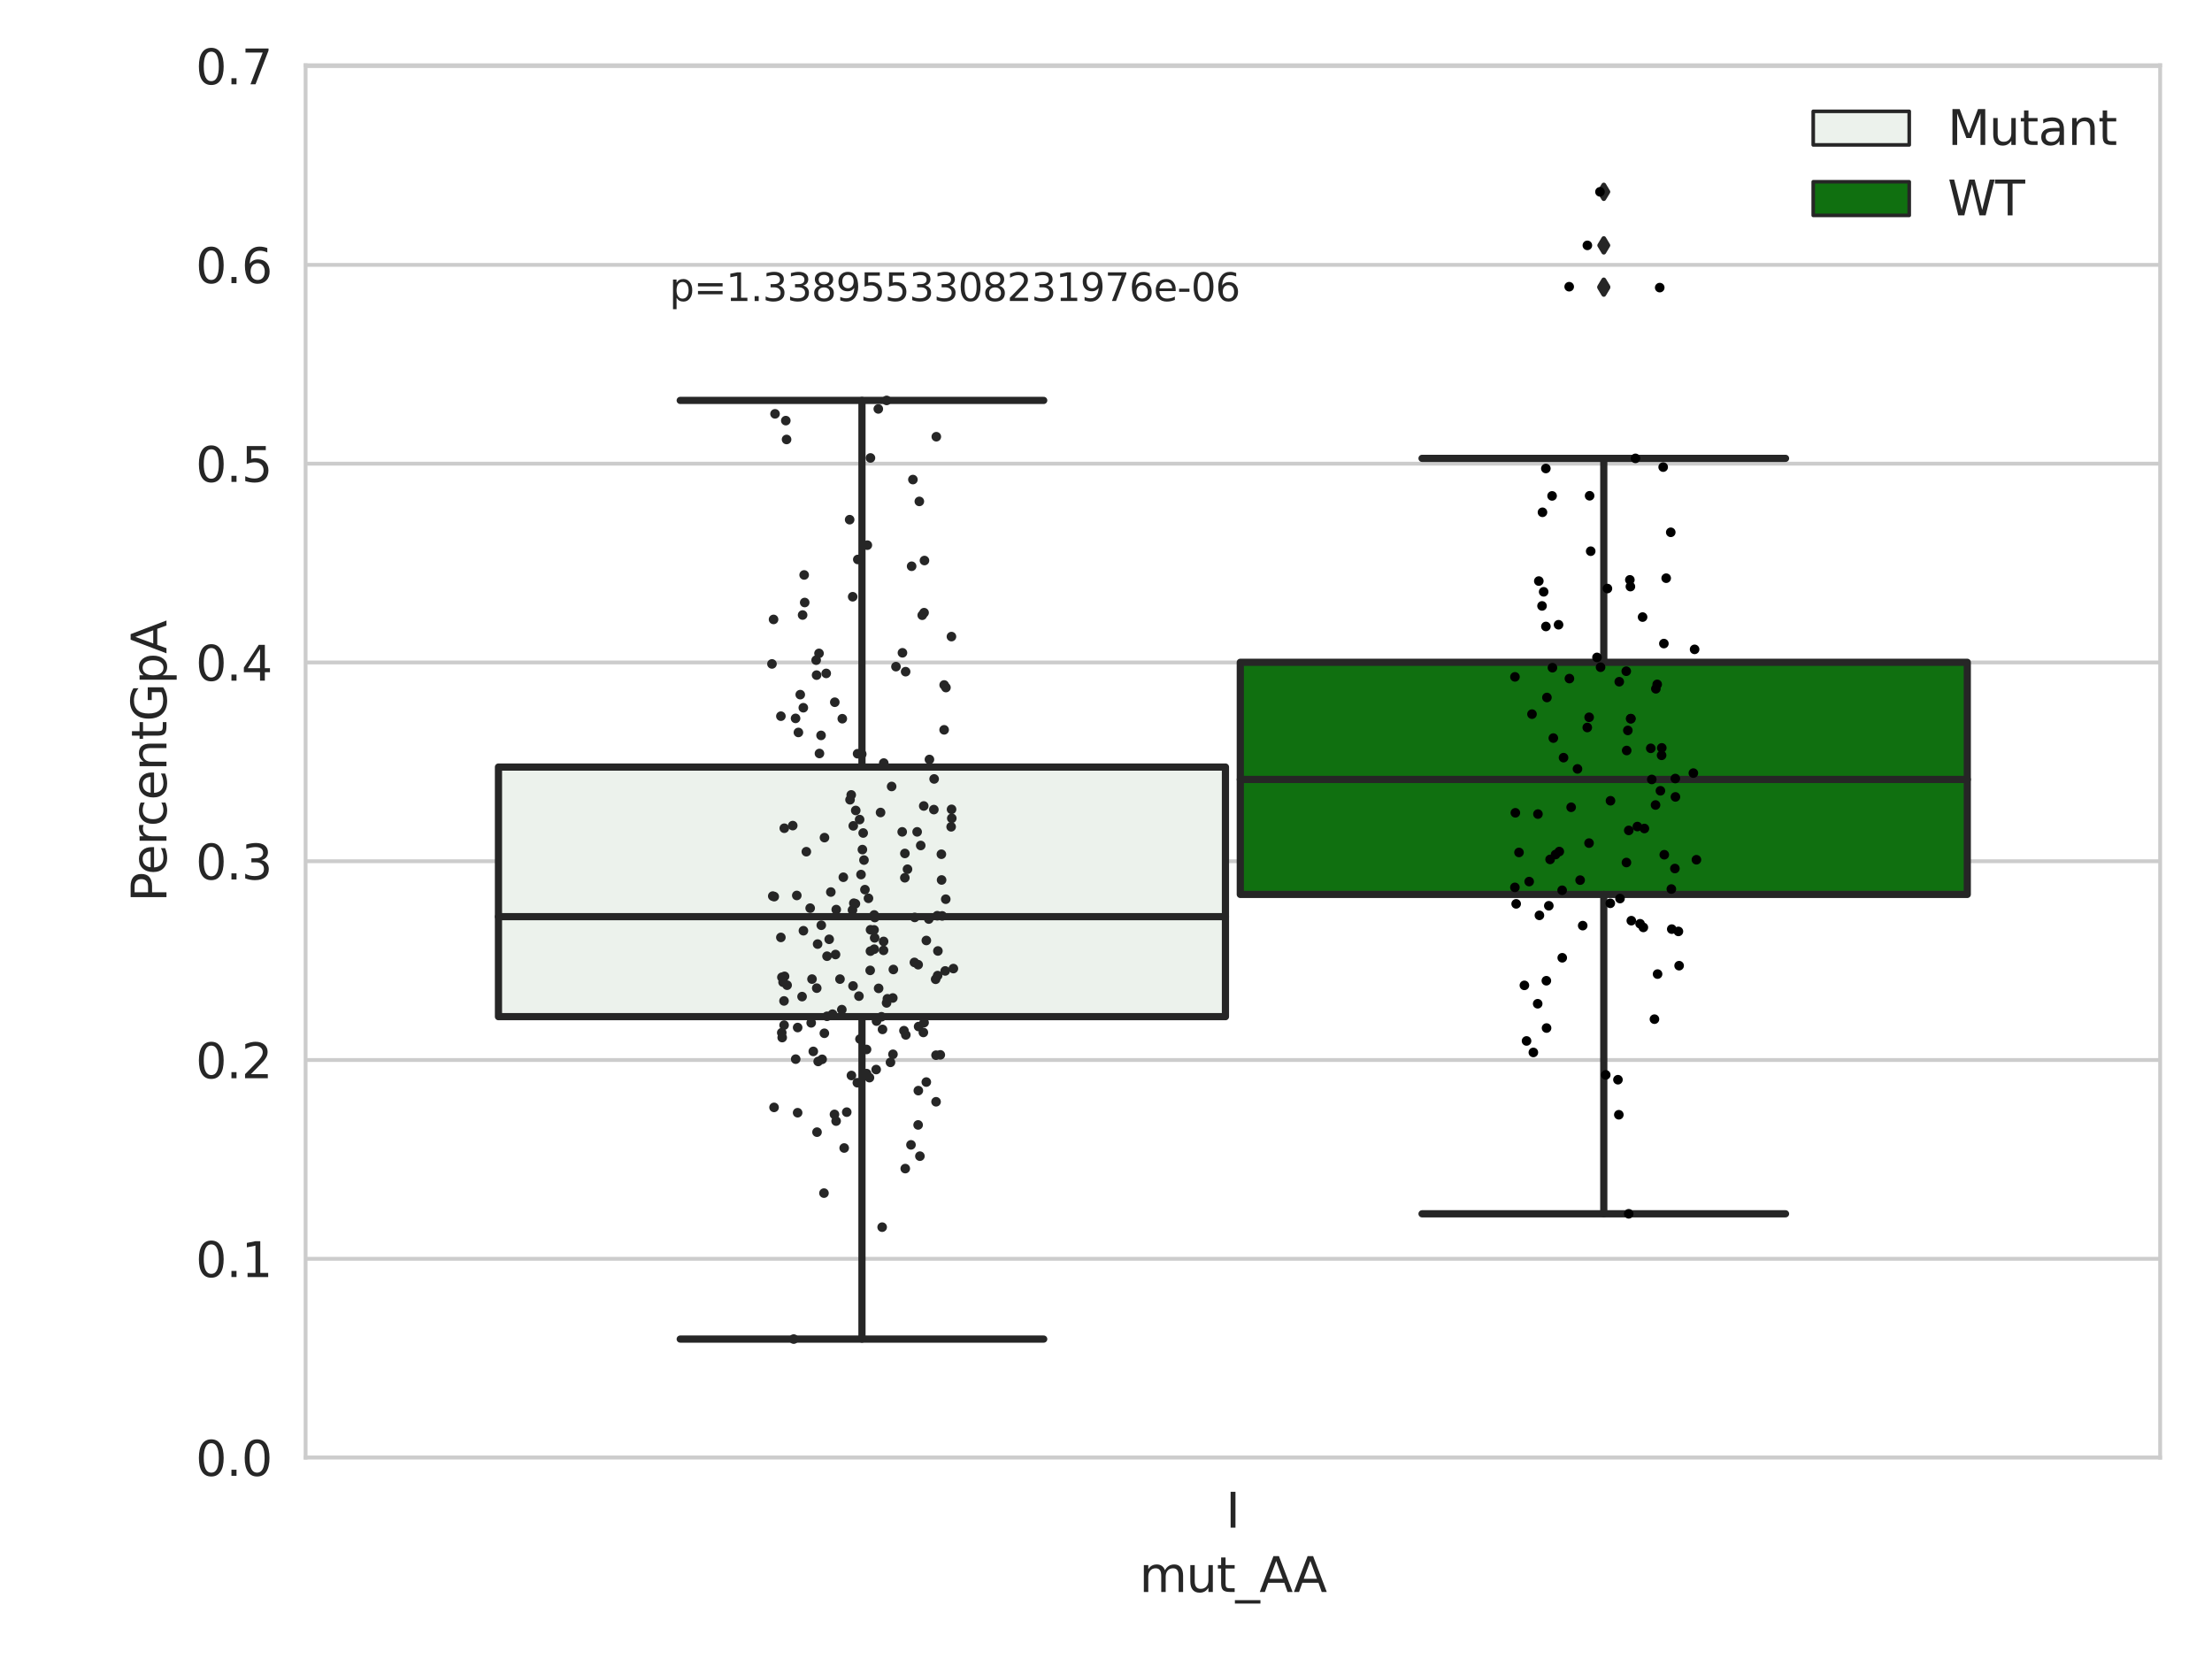 <?xml version="1.0" encoding="utf-8" standalone="no"?>
<!DOCTYPE svg PUBLIC "-//W3C//DTD SVG 1.1//EN"
  "http://www.w3.org/Graphics/SVG/1.1/DTD/svg11.dtd">
<svg xmlns:xlink="http://www.w3.org/1999/xlink" width="460.8pt" height="345.6pt" viewBox="0 0 460.8 345.6" xmlns="http://www.w3.org/2000/svg" version="1.1">
 <defs>
  <style type="text/css">*{stroke-linejoin: round; stroke-linecap: butt}</style>
 </defs>
 <g id="figure_1">
  <g id="patch_1">
   <path d="M 0 345.6 
L 460.8 345.6 
L 460.8 0 
L 0 0 
z
" style="fill: #ffffff"/>
  </g>
  <g id="axes_1">
   <g id="patch_2">
    <path d="M 63.661 303.64 
L 450 303.64 
L 450 13.592 
L 63.661 13.592 
z
" style="fill: #ffffff"/>
   </g>
   <g id="matplotlib.axis_1">
    <g id="xtick_1">
     <g id="text_1">
      <!-- I -->
      <g style="fill: #262626" transform="translate(255.356 318.238)scale(0.1 -0.1)">
       <defs>
        <path id="DejaVuSans-49" d="M 628 4666 
L 1259 4666 
L 1259 0 
L 628 0 
L 628 4666 
z
" transform="scale(0.016)"/>
       </defs>
       <use xlink:href="#DejaVuSans-49"/>
      </g>
     </g>
    </g>
    <g id="text_2">
     <!-- mut_AA -->
     <g style="fill: #262626" transform="translate(237.353 331.638)scale(0.1 -0.1)">
      <defs>
       <path id="DejaVuSans-6d" d="M 3328 2828 
Q 3544 3216 3844 3400 
Q 4144 3584 4550 3584 
Q 5097 3584 5394 3201 
Q 5691 2819 5691 2113 
L 5691 0 
L 5113 0 
L 5113 2094 
Q 5113 2597 4934 2840 
Q 4756 3084 4391 3084 
Q 3944 3084 3684 2787 
Q 3425 2491 3425 1978 
L 3425 0 
L 2847 0 
L 2847 2094 
Q 2847 2600 2669 2842 
Q 2491 3084 2119 3084 
Q 1678 3084 1418 2786 
Q 1159 2488 1159 1978 
L 1159 0 
L 581 0 
L 581 3500 
L 1159 3500 
L 1159 2956 
Q 1356 3278 1631 3431 
Q 1906 3584 2284 3584 
Q 2666 3584 2933 3390 
Q 3200 3197 3328 2828 
z
" transform="scale(0.016)"/>
       <path id="DejaVuSans-75" d="M 544 1381 
L 544 3500 
L 1119 3500 
L 1119 1403 
Q 1119 906 1312 657 
Q 1506 409 1894 409 
Q 2359 409 2629 706 
Q 2900 1003 2900 1516 
L 2900 3500 
L 3475 3500 
L 3475 0 
L 2900 0 
L 2900 538 
Q 2691 219 2414 64 
Q 2138 -91 1772 -91 
Q 1169 -91 856 284 
Q 544 659 544 1381 
z
M 1991 3584 
L 1991 3584 
z
" transform="scale(0.016)"/>
       <path id="DejaVuSans-74" d="M 1172 4494 
L 1172 3500 
L 2356 3500 
L 2356 3053 
L 1172 3053 
L 1172 1153 
Q 1172 725 1289 603 
Q 1406 481 1766 481 
L 2356 481 
L 2356 0 
L 1766 0 
Q 1100 0 847 248 
Q 594 497 594 1153 
L 594 3053 
L 172 3053 
L 172 3500 
L 594 3500 
L 594 4494 
L 1172 4494 
z
" transform="scale(0.016)"/>
       <path id="DejaVuSans-5f" d="M 3263 -1063 
L 3263 -1509 
L -63 -1509 
L -63 -1063 
L 3263 -1063 
z
" transform="scale(0.016)"/>
       <path id="DejaVuSans-41" d="M 2188 4044 
L 1331 1722 
L 3047 1722 
L 2188 4044 
z
M 1831 4666 
L 2547 4666 
L 4325 0 
L 3669 0 
L 3244 1197 
L 1141 1197 
L 716 0 
L 50 0 
L 1831 4666 
z
" transform="scale(0.016)"/>
      </defs>
      <use xlink:href="#DejaVuSans-6d"/>
      <use xlink:href="#DejaVuSans-75" x="97.412"/>
      <use xlink:href="#DejaVuSans-74" x="160.791"/>
      <use xlink:href="#DejaVuSans-5f" x="200"/>
      <use xlink:href="#DejaVuSans-41" x="250"/>
      <use xlink:href="#DejaVuSans-41" x="321.158"/>
     </g>
    </g>
   </g>
   <g id="matplotlib.axis_2">
    <g id="ytick_1">
     <g id="line2d_1">
      <path d="M 63.661 303.64 
L 450 303.64 
" clip-path="url(#p76a9727ef9)" style="fill: none; stroke: #cccccc; stroke-width: 0.8; stroke-linecap: round"/>
     </g>
     <g id="text_3">
      <!-- 0.0 -->
      <g style="fill: #262626" transform="translate(40.758 307.439)scale(0.1 -0.1)">
       <defs>
        <path id="DejaVuSans-30" d="M 2034 4250 
Q 1547 4250 1301 3770 
Q 1056 3291 1056 2328 
Q 1056 1369 1301 889 
Q 1547 409 2034 409 
Q 2525 409 2770 889 
Q 3016 1369 3016 2328 
Q 3016 3291 2770 3770 
Q 2525 4250 2034 4250 
z
M 2034 4750 
Q 2819 4750 3233 4129 
Q 3647 3509 3647 2328 
Q 3647 1150 3233 529 
Q 2819 -91 2034 -91 
Q 1250 -91 836 529 
Q 422 1150 422 2328 
Q 422 3509 836 4129 
Q 1250 4750 2034 4750 
z
" transform="scale(0.016)"/>
        <path id="DejaVuSans-2e" d="M 684 794 
L 1344 794 
L 1344 0 
L 684 0 
L 684 794 
z
" transform="scale(0.016)"/>
       </defs>
       <use xlink:href="#DejaVuSans-30"/>
       <use xlink:href="#DejaVuSans-2e" x="63.623"/>
       <use xlink:href="#DejaVuSans-30" x="95.41"/>
      </g>
     </g>
    </g>
    <g id="ytick_2">
     <g id="line2d_2">
      <path d="M 63.661 262.229 
L 450 262.229 
" clip-path="url(#p76a9727ef9)" style="fill: none; stroke: #cccccc; stroke-width: 0.8; stroke-linecap: round"/>
     </g>
     <g id="text_4">
      <!-- 0.1 -->
      <g style="fill: #262626" transform="translate(40.758 266.029)scale(0.1 -0.1)">
       <defs>
        <path id="DejaVuSans-31" d="M 794 531 
L 1825 531 
L 1825 4091 
L 703 3866 
L 703 4441 
L 1819 4666 
L 2450 4666 
L 2450 531 
L 3481 531 
L 3481 0 
L 794 0 
L 794 531 
z
" transform="scale(0.016)"/>
       </defs>
       <use xlink:href="#DejaVuSans-30"/>
       <use xlink:href="#DejaVuSans-2e" x="63.623"/>
       <use xlink:href="#DejaVuSans-31" x="95.41"/>
      </g>
     </g>
    </g>
    <g id="ytick_3">
     <g id="line2d_3">
      <path d="M 63.661 220.819 
L 450 220.819 
" clip-path="url(#p76a9727ef9)" style="fill: none; stroke: #cccccc; stroke-width: 0.8; stroke-linecap: round"/>
     </g>
     <g id="text_5">
      <!-- 0.2 -->
      <g style="fill: #262626" transform="translate(40.758 224.618)scale(0.1 -0.1)">
       <defs>
        <path id="DejaVuSans-32" d="M 1228 531 
L 3431 531 
L 3431 0 
L 469 0 
L 469 531 
Q 828 903 1448 1529 
Q 2069 2156 2228 2338 
Q 2531 2678 2651 2914 
Q 2772 3150 2772 3378 
Q 2772 3750 2511 3984 
Q 2250 4219 1831 4219 
Q 1534 4219 1204 4116 
Q 875 4013 500 3803 
L 500 4441 
Q 881 4594 1212 4672 
Q 1544 4750 1819 4750 
Q 2544 4750 2975 4387 
Q 3406 4025 3406 3419 
Q 3406 3131 3298 2873 
Q 3191 2616 2906 2266 
Q 2828 2175 2409 1742 
Q 1991 1309 1228 531 
z
" transform="scale(0.016)"/>
       </defs>
       <use xlink:href="#DejaVuSans-30"/>
       <use xlink:href="#DejaVuSans-2e" x="63.623"/>
       <use xlink:href="#DejaVuSans-32" x="95.41"/>
      </g>
     </g>
    </g>
    <g id="ytick_4">
     <g id="line2d_4">
      <path d="M 63.661 179.408 
L 450 179.408 
" clip-path="url(#p76a9727ef9)" style="fill: none; stroke: #cccccc; stroke-width: 0.8; stroke-linecap: round"/>
     </g>
     <g id="text_6">
      <!-- 0.3 -->
      <g style="fill: #262626" transform="translate(40.758 183.207)scale(0.1 -0.1)">
       <defs>
        <path id="DejaVuSans-33" d="M 2597 2516 
Q 3050 2419 3304 2112 
Q 3559 1806 3559 1356 
Q 3559 666 3084 287 
Q 2609 -91 1734 -91 
Q 1441 -91 1130 -33 
Q 819 25 488 141 
L 488 750 
Q 750 597 1062 519 
Q 1375 441 1716 441 
Q 2309 441 2620 675 
Q 2931 909 2931 1356 
Q 2931 1769 2642 2001 
Q 2353 2234 1838 2234 
L 1294 2234 
L 1294 2753 
L 1863 2753 
Q 2328 2753 2575 2939 
Q 2822 3125 2822 3475 
Q 2822 3834 2567 4026 
Q 2313 4219 1838 4219 
Q 1578 4219 1281 4162 
Q 984 4106 628 3988 
L 628 4550 
Q 988 4650 1302 4700 
Q 1616 4750 1894 4750 
Q 2613 4750 3031 4423 
Q 3450 4097 3450 3541 
Q 3450 3153 3228 2886 
Q 3006 2619 2597 2516 
z
" transform="scale(0.016)"/>
       </defs>
       <use xlink:href="#DejaVuSans-30"/>
       <use xlink:href="#DejaVuSans-2e" x="63.623"/>
       <use xlink:href="#DejaVuSans-33" x="95.41"/>
      </g>
     </g>
    </g>
    <g id="ytick_5">
     <g id="line2d_5">
      <path d="M 63.661 137.997 
L 450 137.997 
" clip-path="url(#p76a9727ef9)" style="fill: none; stroke: #cccccc; stroke-width: 0.8; stroke-linecap: round"/>
     </g>
     <g id="text_7">
      <!-- 0.4 -->
      <g style="fill: #262626" transform="translate(40.758 141.796)scale(0.1 -0.1)">
       <defs>
        <path id="DejaVuSans-34" d="M 2419 4116 
L 825 1625 
L 2419 1625 
L 2419 4116 
z
M 2253 4666 
L 3047 4666 
L 3047 1625 
L 3713 1625 
L 3713 1100 
L 3047 1100 
L 3047 0 
L 2419 0 
L 2419 1100 
L 313 1100 
L 313 1709 
L 2253 4666 
z
" transform="scale(0.016)"/>
       </defs>
       <use xlink:href="#DejaVuSans-30"/>
       <use xlink:href="#DejaVuSans-2e" x="63.623"/>
       <use xlink:href="#DejaVuSans-34" x="95.41"/>
      </g>
     </g>
    </g>
    <g id="ytick_6">
     <g id="line2d_6">
      <path d="M 63.661 96.587 
L 450 96.587 
" clip-path="url(#p76a9727ef9)" style="fill: none; stroke: #cccccc; stroke-width: 0.8; stroke-linecap: round"/>
     </g>
     <g id="text_8">
      <!-- 0.5 -->
      <g style="fill: #262626" transform="translate(40.758 100.386)scale(0.1 -0.1)">
       <defs>
        <path id="DejaVuSans-35" d="M 691 4666 
L 3169 4666 
L 3169 4134 
L 1269 4134 
L 1269 2991 
Q 1406 3038 1543 3061 
Q 1681 3084 1819 3084 
Q 2600 3084 3056 2656 
Q 3513 2228 3513 1497 
Q 3513 744 3044 326 
Q 2575 -91 1722 -91 
Q 1428 -91 1123 -41 
Q 819 9 494 109 
L 494 744 
Q 775 591 1075 516 
Q 1375 441 1709 441 
Q 2250 441 2565 725 
Q 2881 1009 2881 1497 
Q 2881 1984 2565 2268 
Q 2250 2553 1709 2553 
Q 1456 2553 1204 2497 
Q 953 2441 691 2322 
L 691 4666 
z
" transform="scale(0.016)"/>
       </defs>
       <use xlink:href="#DejaVuSans-30"/>
       <use xlink:href="#DejaVuSans-2e" x="63.623"/>
       <use xlink:href="#DejaVuSans-35" x="95.41"/>
      </g>
     </g>
    </g>
    <g id="ytick_7">
     <g id="line2d_7">
      <path d="M 63.661 55.176 
L 450 55.176 
" clip-path="url(#p76a9727ef9)" style="fill: none; stroke: #cccccc; stroke-width: 0.8; stroke-linecap: round"/>
     </g>
     <g id="text_9">
      <!-- 0.6 -->
      <g style="fill: #262626" transform="translate(40.758 58.975)scale(0.1 -0.1)">
       <defs>
        <path id="DejaVuSans-36" d="M 2113 2584 
Q 1688 2584 1439 2293 
Q 1191 2003 1191 1497 
Q 1191 994 1439 701 
Q 1688 409 2113 409 
Q 2538 409 2786 701 
Q 3034 994 3034 1497 
Q 3034 2003 2786 2293 
Q 2538 2584 2113 2584 
z
M 3366 4563 
L 3366 3988 
Q 3128 4100 2886 4159 
Q 2644 4219 2406 4219 
Q 1781 4219 1451 3797 
Q 1122 3375 1075 2522 
Q 1259 2794 1537 2939 
Q 1816 3084 2150 3084 
Q 2853 3084 3261 2657 
Q 3669 2231 3669 1497 
Q 3669 778 3244 343 
Q 2819 -91 2113 -91 
Q 1303 -91 875 529 
Q 447 1150 447 2328 
Q 447 3434 972 4092 
Q 1497 4750 2381 4750 
Q 2619 4750 2861 4703 
Q 3103 4656 3366 4563 
z
" transform="scale(0.016)"/>
       </defs>
       <use xlink:href="#DejaVuSans-30"/>
       <use xlink:href="#DejaVuSans-2e" x="63.623"/>
       <use xlink:href="#DejaVuSans-36" x="95.41"/>
      </g>
     </g>
    </g>
    <g id="ytick_8">
     <g id="line2d_8">
      <path d="M 63.661 13.765 
L 450 13.765 
" clip-path="url(#p76a9727ef9)" style="fill: none; stroke: #cccccc; stroke-width: 0.8; stroke-linecap: round"/>
     </g>
     <g id="text_10">
      <!-- 0.7 -->
      <g style="fill: #262626" transform="translate(40.758 17.564)scale(0.1 -0.1)">
       <defs>
        <path id="DejaVuSans-37" d="M 525 4666 
L 3525 4666 
L 3525 4397 
L 1831 0 
L 1172 0 
L 2766 4134 
L 525 4134 
L 525 4666 
z
" transform="scale(0.016)"/>
       </defs>
       <use xlink:href="#DejaVuSans-30"/>
       <use xlink:href="#DejaVuSans-2e" x="63.623"/>
       <use xlink:href="#DejaVuSans-37" x="95.41"/>
      </g>
     </g>
    </g>
    <g id="text_11">
     <!-- PercentGpA -->
     <g style="fill: #262626" transform="translate(34.678 187.892)rotate(-90)scale(0.1 -0.1)">
      <defs>
       <path id="DejaVuSans-50" d="M 1259 4147 
L 1259 2394 
L 2053 2394 
Q 2494 2394 2734 2622 
Q 2975 2850 2975 3272 
Q 2975 3691 2734 3919 
Q 2494 4147 2053 4147 
L 1259 4147 
z
M 628 4666 
L 2053 4666 
Q 2838 4666 3239 4311 
Q 3641 3956 3641 3272 
Q 3641 2581 3239 2228 
Q 2838 1875 2053 1875 
L 1259 1875 
L 1259 0 
L 628 0 
L 628 4666 
z
" transform="scale(0.016)"/>
       <path id="DejaVuSans-65" d="M 3597 1894 
L 3597 1613 
L 953 1613 
Q 991 1019 1311 708 
Q 1631 397 2203 397 
Q 2534 397 2845 478 
Q 3156 559 3463 722 
L 3463 178 
Q 3153 47 2828 -22 
Q 2503 -91 2169 -91 
Q 1331 -91 842 396 
Q 353 884 353 1716 
Q 353 2575 817 3079 
Q 1281 3584 2069 3584 
Q 2775 3584 3186 3129 
Q 3597 2675 3597 1894 
z
M 3022 2063 
Q 3016 2534 2758 2815 
Q 2500 3097 2075 3097 
Q 1594 3097 1305 2825 
Q 1016 2553 972 2059 
L 3022 2063 
z
" transform="scale(0.016)"/>
       <path id="DejaVuSans-72" d="M 2631 2963 
Q 2534 3019 2420 3045 
Q 2306 3072 2169 3072 
Q 1681 3072 1420 2755 
Q 1159 2438 1159 1844 
L 1159 0 
L 581 0 
L 581 3500 
L 1159 3500 
L 1159 2956 
Q 1341 3275 1631 3429 
Q 1922 3584 2338 3584 
Q 2397 3584 2469 3576 
Q 2541 3569 2628 3553 
L 2631 2963 
z
" transform="scale(0.016)"/>
       <path id="DejaVuSans-63" d="M 3122 3366 
L 3122 2828 
Q 2878 2963 2633 3030 
Q 2388 3097 2138 3097 
Q 1578 3097 1268 2742 
Q 959 2388 959 1747 
Q 959 1106 1268 751 
Q 1578 397 2138 397 
Q 2388 397 2633 464 
Q 2878 531 3122 666 
L 3122 134 
Q 2881 22 2623 -34 
Q 2366 -91 2075 -91 
Q 1284 -91 818 406 
Q 353 903 353 1747 
Q 353 2603 823 3093 
Q 1294 3584 2113 3584 
Q 2378 3584 2631 3529 
Q 2884 3475 3122 3366 
z
" transform="scale(0.016)"/>
       <path id="DejaVuSans-6e" d="M 3513 2113 
L 3513 0 
L 2938 0 
L 2938 2094 
Q 2938 2591 2744 2837 
Q 2550 3084 2163 3084 
Q 1697 3084 1428 2787 
Q 1159 2491 1159 1978 
L 1159 0 
L 581 0 
L 581 3500 
L 1159 3500 
L 1159 2956 
Q 1366 3272 1645 3428 
Q 1925 3584 2291 3584 
Q 2894 3584 3203 3211 
Q 3513 2838 3513 2113 
z
" transform="scale(0.016)"/>
       <path id="DejaVuSans-47" d="M 3809 666 
L 3809 1919 
L 2778 1919 
L 2778 2438 
L 4434 2438 
L 4434 434 
Q 4069 175 3628 42 
Q 3188 -91 2688 -91 
Q 1594 -91 976 548 
Q 359 1188 359 2328 
Q 359 3472 976 4111 
Q 1594 4750 2688 4750 
Q 3144 4750 3555 4637 
Q 3966 4525 4313 4306 
L 4313 3634 
Q 3963 3931 3569 4081 
Q 3175 4231 2741 4231 
Q 1884 4231 1454 3753 
Q 1025 3275 1025 2328 
Q 1025 1384 1454 906 
Q 1884 428 2741 428 
Q 3075 428 3337 486 
Q 3600 544 3809 666 
z
" transform="scale(0.016)"/>
       <path id="DejaVuSans-70" d="M 1159 525 
L 1159 -1331 
L 581 -1331 
L 581 3500 
L 1159 3500 
L 1159 2969 
Q 1341 3281 1617 3432 
Q 1894 3584 2278 3584 
Q 2916 3584 3314 3078 
Q 3713 2572 3713 1747 
Q 3713 922 3314 415 
Q 2916 -91 2278 -91 
Q 1894 -91 1617 61 
Q 1341 213 1159 525 
z
M 3116 1747 
Q 3116 2381 2855 2742 
Q 2594 3103 2138 3103 
Q 1681 3103 1420 2742 
Q 1159 2381 1159 1747 
Q 1159 1113 1420 752 
Q 1681 391 2138 391 
Q 2594 391 2855 752 
Q 3116 1113 3116 1747 
z
" transform="scale(0.016)"/>
      </defs>
      <use xlink:href="#DejaVuSans-50"/>
      <use xlink:href="#DejaVuSans-65" x="56.678"/>
      <use xlink:href="#DejaVuSans-72" x="118.201"/>
      <use xlink:href="#DejaVuSans-63" x="157.064"/>
      <use xlink:href="#DejaVuSans-65" x="212.045"/>
      <use xlink:href="#DejaVuSans-6e" x="273.568"/>
      <use xlink:href="#DejaVuSans-74" x="336.947"/>
      <use xlink:href="#DejaVuSans-47" x="376.156"/>
      <use xlink:href="#DejaVuSans-70" x="453.646"/>
      <use xlink:href="#DejaVuSans-41" x="517.123"/>
     </g>
    </g>
   </g>
   <g id="patch_3">
    <path d="M 103.84 211.789 
L 255.285 211.789 
L 255.285 159.788 
L 103.84 159.788 
L 103.84 211.789 
z
" clip-path="url(#p76a9727ef9)" style="fill: #ecf2ec; stroke: #262626; stroke-width: 1.5; stroke-linejoin: miter"/>
   </g>
   <g id="patch_4">
    <path d="M 258.376 186.324 
L 409.821 186.324 
L 409.821 137.971 
L 258.376 137.971 
L 258.376 186.324 
z
" clip-path="url(#p76a9727ef9)" style="fill: #107010; stroke: #262626; stroke-width: 1.5; stroke-linejoin: miter"/>
   </g>
   <g id="patch_5">
    <path d="M 256.831 303.64 
L 256.831 303.64 
L 256.831 303.64 
L 256.831 303.64 
z
" clip-path="url(#p76a9727ef9)" style="fill: #ecf2ec; stroke: #262626; stroke-width: 0.75; stroke-linejoin: miter"/>
   </g>
   <g id="patch_6">
    <path d="M 256.831 303.64 
L 256.831 303.64 
L 256.831 303.64 
L 256.831 303.64 
z
" clip-path="url(#p76a9727ef9)" style="fill: #107010; stroke: #262626; stroke-width: 0.75; stroke-linejoin: miter"/>
   </g>
   <g id="PathCollection_1"/>
   <g id="PathCollection_2"/>
   <g id="line2d_9">
    <path d="M 179.563 211.789 
L 179.563 278.955 
" clip-path="url(#p76a9727ef9)" style="fill: none; stroke: #262626; stroke-width: 1.5; stroke-linecap: round"/>
   </g>
   <g id="line2d_10">
    <path d="M 179.563 159.788 
L 179.563 83.414 
" clip-path="url(#p76a9727ef9)" style="fill: none; stroke: #262626; stroke-width: 1.5; stroke-linecap: round"/>
   </g>
   <g id="line2d_11">
    <path d="M 141.702 278.955 
L 217.424 278.955 
" clip-path="url(#p76a9727ef9)" style="fill: none; stroke: #262626; stroke-width: 1.5; stroke-linecap: round"/>
   </g>
   <g id="line2d_12">
    <path d="M 141.702 83.414 
L 217.424 83.414 
" clip-path="url(#p76a9727ef9)" style="fill: none; stroke: #262626; stroke-width: 1.5; stroke-linecap: round"/>
   </g>
   <g id="line2d_13"/>
   <g id="line2d_14">
    <path d="M 334.098 186.324 
L 334.098 252.856 
" clip-path="url(#p76a9727ef9)" style="fill: none; stroke: #262626; stroke-width: 1.5; stroke-linecap: round"/>
   </g>
   <g id="line2d_15">
    <path d="M 334.098 137.971 
L 334.098 95.486 
" clip-path="url(#p76a9727ef9)" style="fill: none; stroke: #262626; stroke-width: 1.5; stroke-linecap: round"/>
   </g>
   <g id="line2d_16">
    <path d="M 296.237 252.856 
L 371.96 252.856 
" clip-path="url(#p76a9727ef9)" style="fill: none; stroke: #262626; stroke-width: 1.5; stroke-linecap: round"/>
   </g>
   <g id="line2d_17">
    <path d="M 296.237 95.486 
L 371.96 95.486 
" clip-path="url(#p76a9727ef9)" style="fill: none; stroke: #262626; stroke-width: 1.5; stroke-linecap: round"/>
   </g>
   <g id="line2d_18">
    <defs>
     <path id="m6d1c12c463" d="M -0 1.414 
L 0.849 0 
L 0 -1.414 
L -0.849 -0 
z
" style="stroke: #262626; stroke-linejoin: miter"/>
    </defs>
    <g clip-path="url(#p76a9727ef9)">
     <use xlink:href="#m6d1c12c463" x="334.098" y="59.915" style="fill: #262626; stroke: #262626; stroke-linejoin: miter"/>
     <use xlink:href="#m6d1c12c463" x="334.098" y="59.726" style="fill: #262626; stroke: #262626; stroke-linejoin: miter"/>
     <use xlink:href="#m6d1c12c463" x="334.098" y="51.115" style="fill: #262626; stroke: #262626; stroke-linejoin: miter"/>
     <use xlink:href="#m6d1c12c463" x="334.098" y="39.96" style="fill: #262626; stroke: #262626; stroke-linejoin: miter"/>
    </g>
   </g>
   <g id="line2d_19">
    <path d="M 103.84 190.958 
L 255.285 190.958 
" clip-path="url(#p76a9727ef9)" style="fill: none; stroke: #262626; stroke-width: 1.5; stroke-linecap: round"/>
   </g>
   <g id="line2d_20">
    <path d="M 258.376 162.376 
L 409.821 162.376 
" clip-path="url(#p76a9727ef9)" style="fill: none; stroke: #262626; stroke-width: 1.5; stroke-linecap: round"/>
   </g>
   <g id="patch_7">
    <path d="M 63.661 303.64 
L 63.661 13.592 
" style="fill: none; stroke: #cccccc; stroke-width: 0.8; stroke-linejoin: miter; stroke-linecap: square"/>
   </g>
   <g id="patch_8">
    <path d="M 450 303.64 
L 450 13.592 
" style="fill: none; stroke: #cccccc; stroke-width: 0.8; stroke-linejoin: miter; stroke-linecap: square"/>
   </g>
   <g id="patch_9">
    <path d="M 63.661 303.64 
L 450 303.64 
" style="fill: none; stroke: #cccccc; stroke-width: 0.8; stroke-linejoin: miter; stroke-linecap: square"/>
   </g>
   <g id="patch_10">
    <path d="M 63.661 13.592 
L 450 13.592 
" style="fill: none; stroke: #cccccc; stroke-width: 0.8; stroke-linejoin: miter; stroke-linecap: square"/>
   </g>
   <g id="PathCollection_3">
    <defs>
     <path id="C0_0_26918c7705" d="M 0 1 
C 0.265 1 0.52 0.895 0.707 0.707 
C 0.895 0.52 1 0.265 1 -0 
C 1 -0.265 0.895 -0.52 0.707 -0.707 
C 0.52 -0.895 0.265 -1 0 -1 
C -0.265 -1 -0.52 -0.895 -0.707 -0.707 
C -0.895 -0.52 -1 -0.265 -1 0 
C -1 0.265 -0.895 0.52 -0.707 0.707 
C -0.52 0.895 -0.265 1 0 1 
z
"/>
    </defs>
    <g clip-path="url(#p76a9727ef9)">
     <use xlink:href="#C0_0_26918c7705" x="193.484" y="191.453" style="fill: #262626"/>
    </g>
    <g clip-path="url(#p76a9727ef9)">
     <use xlink:href="#C0_0_26918c7705" x="170.616" y="136.11" style="fill: #262626"/>
    </g>
    <g clip-path="url(#p76a9727ef9)">
     <use xlink:href="#C0_0_26918c7705" x="165.986" y="186.54" style="fill: #262626"/>
    </g>
    <g clip-path="url(#p76a9727ef9)">
     <use xlink:href="#C0_0_26918c7705" x="172.736" y="195.674" style="fill: #262626"/>
    </g>
    <g clip-path="url(#p76a9727ef9)">
     <use xlink:href="#C0_0_26918c7705" x="167.087" y="207.611" style="fill: #262626"/>
    </g>
    <g clip-path="url(#p76a9727ef9)">
     <use xlink:href="#C0_0_26918c7705" x="163.697" y="87.624" style="fill: #262626"/>
    </g>
    <g clip-path="url(#p76a9727ef9)">
     <use xlink:href="#C0_0_26918c7705" x="191.264" y="234.345" style="fill: #262626"/>
    </g>
    <g clip-path="url(#p76a9727ef9)">
     <use xlink:href="#C0_0_26918c7705" x="183.035" y="205.894" style="fill: #262626"/>
    </g>
    <g clip-path="url(#p76a9727ef9)">
     <use xlink:href="#C0_0_26918c7705" x="172.285" y="199.192" style="fill: #262626"/>
    </g>
    <g clip-path="url(#p76a9727ef9)">
     <use xlink:href="#C0_0_26918c7705" x="184.104" y="158.96" style="fill: #262626"/>
    </g>
    <g clip-path="url(#p76a9727ef9)">
     <use xlink:href="#C0_0_26918c7705" x="173.077" y="185.83" style="fill: #262626"/>
    </g>
    <g clip-path="url(#p76a9727ef9)">
     <use xlink:href="#C0_0_26918c7705" x="192.118" y="128.164" style="fill: #262626"/>
    </g>
    <g clip-path="url(#p76a9727ef9)">
     <use xlink:href="#C0_0_26918c7705" x="195.383" y="198.102" style="fill: #262626"/>
    </g>
    <g clip-path="url(#p76a9727ef9)">
     <use xlink:href="#C0_0_26918c7705" x="194.99" y="219.816" style="fill: #262626"/>
    </g>
    <g clip-path="url(#p76a9727ef9)">
     <use xlink:href="#C0_0_26918c7705" x="178.932" y="207.515" style="fill: #262626"/>
    </g>
    <g clip-path="url(#p76a9727ef9)">
     <use xlink:href="#C0_0_26918c7705" x="167.975" y="177.424" style="fill: #262626"/>
    </g>
    <g clip-path="url(#p76a9727ef9)">
     <use xlink:href="#C0_0_26918c7705" x="191.805" y="176.129" style="fill: #262626"/>
    </g>
    <g clip-path="url(#p76a9727ef9)">
     <use xlink:href="#C0_0_26918c7705" x="191.307" y="227.196" style="fill: #262626"/>
    </g>
    <g clip-path="url(#p76a9727ef9)">
     <use xlink:href="#C0_0_26918c7705" x="170.142" y="205.849" style="fill: #262626"/>
    </g>
    <g clip-path="url(#p76a9727ef9)">
     <use xlink:href="#C0_0_26918c7705" x="191.364" y="213.847" style="fill: #262626"/>
    </g>
    <g clip-path="url(#p76a9727ef9)">
     <use xlink:href="#C0_0_26918c7705" x="165.732" y="149.652" style="fill: #262626"/>
    </g>
    <g clip-path="url(#p76a9727ef9)">
     <use xlink:href="#C0_0_26918c7705" x="183.769" y="255.639" style="fill: #262626"/>
    </g>
    <g clip-path="url(#p76a9727ef9)">
     <use xlink:href="#C0_0_26918c7705" x="198.204" y="132.615" style="fill: #262626"/>
    </g>
    <g clip-path="url(#p76a9727ef9)">
     <use xlink:href="#C0_0_26918c7705" x="179.074" y="170.731" style="fill: #262626"/>
    </g>
    <g clip-path="url(#p76a9727ef9)">
     <use xlink:href="#C0_0_26918c7705" x="194.912" y="204.003" style="fill: #262626"/>
    </g>
    <g clip-path="url(#p76a9727ef9)">
     <use xlink:href="#C0_0_26918c7705" x="173.426" y="211.271" style="fill: #262626"/>
    </g>
    <g clip-path="url(#p76a9727ef9)">
     <use xlink:href="#C0_0_26918c7705" x="188.312" y="214.707" style="fill: #262626"/>
    </g>
    <g clip-path="url(#p76a9727ef9)">
     <use xlink:href="#C0_0_26918c7705" x="196.68" y="152.036" style="fill: #262626"/>
    </g>
    <g clip-path="url(#p76a9727ef9)">
     <use xlink:href="#C0_0_26918c7705" x="191.515" y="104.452" style="fill: #262626"/>
    </g>
    <g clip-path="url(#p76a9727ef9)">
     <use xlink:href="#C0_0_26918c7705" x="180.919" y="187.134" style="fill: #262626"/>
    </g>
    <g clip-path="url(#p76a9727ef9)">
     <use xlink:href="#C0_0_26918c7705" x="195.328" y="203.231" style="fill: #262626"/>
    </g>
    <g clip-path="url(#p76a9727ef9)">
     <use xlink:href="#C0_0_26918c7705" x="168.986" y="213.08" style="fill: #262626"/>
    </g>
    <g clip-path="url(#p76a9727ef9)">
     <use xlink:href="#C0_0_26918c7705" x="184.703" y="83.414" style="fill: #262626"/>
    </g>
    <g clip-path="url(#p76a9727ef9)">
     <use xlink:href="#C0_0_26918c7705" x="177.867" y="188.15" style="fill: #262626"/>
    </g>
    <g clip-path="url(#p76a9727ef9)">
     <use xlink:href="#C0_0_26918c7705" x="177.585" y="189.578" style="fill: #262626"/>
    </g>
    <g clip-path="url(#p76a9727ef9)">
     <use xlink:href="#C0_0_26918c7705" x="163.341" y="213.554" style="fill: #262626"/>
    </g>
    <g clip-path="url(#p76a9727ef9)">
     <use xlink:href="#C0_0_26918c7705" x="177.325" y="165.593" style="fill: #262626"/>
    </g>
    <g clip-path="url(#p76a9727ef9)">
     <use xlink:href="#C0_0_26918c7705" x="171.756" y="174.491" style="fill: #262626"/>
    </g>
    <g clip-path="url(#p76a9727ef9)">
     <use xlink:href="#C0_0_26918c7705" x="170.199" y="235.848" style="fill: #262626"/>
    </g>
    <g clip-path="url(#p76a9727ef9)">
     <use xlink:href="#C0_0_26918c7705" x="166.161" y="231.8" style="fill: #262626"/>
    </g>
    <g clip-path="url(#p76a9727ef9)">
     <use xlink:href="#C0_0_26918c7705" x="186.02" y="219.626" style="fill: #262626"/>
    </g>
    <g clip-path="url(#p76a9727ef9)">
     <use xlink:href="#C0_0_26918c7705" x="190.549" y="191.115" style="fill: #262626"/>
    </g>
    <g clip-path="url(#p76a9727ef9)">
     <use xlink:href="#C0_0_26918c7705" x="171.04" y="153.196" style="fill: #262626"/>
    </g>
    <g clip-path="url(#p76a9727ef9)">
     <use xlink:href="#C0_0_26918c7705" x="184.055" y="197.98" style="fill: #262626"/>
    </g>
    <g clip-path="url(#p76a9727ef9)">
     <use xlink:href="#C0_0_26918c7705" x="196.687" y="142.693" style="fill: #262626"/>
    </g>
    <g clip-path="url(#p76a9727ef9)">
     <use xlink:href="#C0_0_26918c7705" x="171.648" y="248.547" style="fill: #262626"/>
    </g>
    <g clip-path="url(#p76a9727ef9)">
     <use xlink:href="#C0_0_26918c7705" x="174.056" y="198.844" style="fill: #262626"/>
    </g>
    <g clip-path="url(#p76a9727ef9)">
     <use xlink:href="#C0_0_26918c7705" x="196.15" y="183.315" style="fill: #262626"/>
    </g>
    <g clip-path="url(#p76a9727ef9)">
     <use xlink:href="#C0_0_26918c7705" x="160.815" y="138.308" style="fill: #262626"/>
    </g>
    <g clip-path="url(#p76a9727ef9)">
     <use xlink:href="#C0_0_26918c7705" x="179.517" y="157.096" style="fill: #262626"/>
    </g>
    <g clip-path="url(#p76a9727ef9)">
     <use xlink:href="#C0_0_26918c7705" x="162.947" y="216.144" style="fill: #262626"/>
    </g>
    <g clip-path="url(#p76a9727ef9)">
     <use xlink:href="#C0_0_26918c7705" x="179.365" y="182.187" style="fill: #262626"/>
    </g>
    <g clip-path="url(#p76a9727ef9)">
     <use xlink:href="#C0_0_26918c7705" x="182.232" y="191.141" style="fill: #262626"/>
    </g>
    <g clip-path="url(#p76a9727ef9)">
     <use xlink:href="#C0_0_26918c7705" x="172.115" y="140.283" style="fill: #262626"/>
    </g>
    <g clip-path="url(#p76a9727ef9)">
     <use xlink:href="#C0_0_26918c7705" x="180.525" y="223.65" style="fill: #262626"/>
    </g>
    <g clip-path="url(#p76a9727ef9)">
     <use xlink:href="#C0_0_26918c7705" x="170.11" y="140.64" style="fill: #262626"/>
    </g>
    <g clip-path="url(#p76a9727ef9)">
     <use xlink:href="#C0_0_26918c7705" x="192.355" y="215.079" style="fill: #262626"/>
    </g>
    <g clip-path="url(#p76a9727ef9)">
     <use xlink:href="#C0_0_26918c7705" x="196.902" y="202.262" style="fill: #262626"/>
    </g>
    <g clip-path="url(#p76a9727ef9)">
     <use xlink:href="#C0_0_26918c7705" x="183.437" y="169.258" style="fill: #262626"/>
    </g>
    <g clip-path="url(#p76a9727ef9)">
     <use xlink:href="#C0_0_26918c7705" x="161.454" y="86.211" style="fill: #262626"/>
    </g>
    <g clip-path="url(#p76a9727ef9)">
     <use xlink:href="#C0_0_26918c7705" x="184.861" y="208.064" style="fill: #262626"/>
    </g>
    <g clip-path="url(#p76a9727ef9)">
     <use xlink:href="#C0_0_26918c7705" x="172.28" y="211.712" style="fill: #262626"/>
    </g>
    <g clip-path="url(#p76a9727ef9)">
     <use xlink:href="#C0_0_26918c7705" x="185.99" y="207.897" style="fill: #262626"/>
    </g>
    <g clip-path="url(#p76a9727ef9)">
     <use xlink:href="#C0_0_26918c7705" x="171.73" y="215.25" style="fill: #262626"/>
    </g>
    <g clip-path="url(#p76a9727ef9)">
     <use xlink:href="#C0_0_26918c7705" x="192.434" y="167.9" style="fill: #262626"/>
    </g>
    <g clip-path="url(#p76a9727ef9)">
     <use xlink:href="#C0_0_26918c7705" x="198.14" y="172.239" style="fill: #262626"/>
    </g>
    <g clip-path="url(#p76a9727ef9)">
     <use xlink:href="#C0_0_26918c7705" x="196.273" y="190.8" style="fill: #262626"/>
    </g>
    <g clip-path="url(#p76a9727ef9)">
     <use xlink:href="#C0_0_26918c7705" x="167.368" y="193.889" style="fill: #262626"/>
    </g>
    <g clip-path="url(#p76a9727ef9)">
     <use xlink:href="#C0_0_26918c7705" x="170.708" y="156.965" style="fill: #262626"/>
    </g>
    <g clip-path="url(#p76a9727ef9)">
     <use xlink:href="#C0_0_26918c7705" x="171.267" y="220.675" style="fill: #262626"/>
    </g>
    <g clip-path="url(#p76a9727ef9)">
     <use xlink:href="#C0_0_26918c7705" x="165.143" y="171.989" style="fill: #262626"/>
    </g>
    <g clip-path="url(#p76a9727ef9)">
     <use xlink:href="#C0_0_26918c7705" x="182.597" y="212.715" style="fill: #262626"/>
    </g>
    <g clip-path="url(#p76a9727ef9)">
     <use xlink:href="#C0_0_26918c7705" x="165.344" y="278.955" style="fill: #262626"/>
    </g>
    <g clip-path="url(#p76a9727ef9)">
     <use xlink:href="#C0_0_26918c7705" x="181.125" y="224.495" style="fill: #262626"/>
    </g>
    <g clip-path="url(#p76a9727ef9)">
     <use xlink:href="#C0_0_26918c7705" x="192.583" y="116.769" style="fill: #262626"/>
    </g>
    <g clip-path="url(#p76a9727ef9)">
     <use xlink:href="#C0_0_26918c7705" x="169.425" y="219.026" style="fill: #262626"/>
    </g>
    <g clip-path="url(#p76a9727ef9)">
     <use xlink:href="#C0_0_26918c7705" x="167.346" y="147.434" style="fill: #262626"/>
    </g>
    <g clip-path="url(#p76a9727ef9)">
     <use xlink:href="#C0_0_26918c7705" x="181.328" y="198.139" style="fill: #262626"/>
    </g>
    <g clip-path="url(#p76a9727ef9)">
     <use xlink:href="#C0_0_26918c7705" x="161.251" y="230.69" style="fill: #262626"/>
    </g>
    <g clip-path="url(#p76a9727ef9)">
     <use xlink:href="#C0_0_26918c7705" x="185.743" y="163.837" style="fill: #262626"/>
    </g>
    <g clip-path="url(#p76a9727ef9)">
     <use xlink:href="#C0_0_26918c7705" x="188.699" y="215.591" style="fill: #262626"/>
    </g>
    <g clip-path="url(#p76a9727ef9)">
     <use xlink:href="#C0_0_26918c7705" x="192.504" y="213.029" style="fill: #262626"/>
    </g>
    <g clip-path="url(#p76a9727ef9)">
     <use xlink:href="#C0_0_26918c7705" x="173.835" y="232.149" style="fill: #262626"/>
    </g>
    <g clip-path="url(#p76a9727ef9)">
     <use xlink:href="#C0_0_26918c7705" x="177.701" y="205.394" style="fill: #262626"/>
    </g>
    <g clip-path="url(#p76a9727ef9)">
     <use xlink:href="#C0_0_26918c7705" x="183.625" y="211.814" style="fill: #262626"/>
    </g>
    <g clip-path="url(#p76a9727ef9)">
     <use xlink:href="#C0_0_26918c7705" x="190.489" y="200.486" style="fill: #262626"/>
    </g>
    <g clip-path="url(#p76a9727ef9)">
     <use xlink:href="#C0_0_26918c7705" x="186.646" y="138.874" style="fill: #262626"/>
    </g>
    <g clip-path="url(#p76a9727ef9)">
     <use xlink:href="#C0_0_26918c7705" x="195.881" y="219.747" style="fill: #262626"/>
    </g>
    <g clip-path="url(#p76a9727ef9)">
     <use xlink:href="#C0_0_26918c7705" x="185.504" y="221.309" style="fill: #262626"/>
    </g>
    <g clip-path="url(#p76a9727ef9)">
     <use xlink:href="#C0_0_26918c7705" x="180.685" y="113.565" style="fill: #262626"/>
    </g>
    <g clip-path="url(#p76a9727ef9)">
     <use xlink:href="#C0_0_26918c7705" x="188.505" y="177.788" style="fill: #262626"/>
    </g>
    <g clip-path="url(#p76a9727ef9)">
     <use xlink:href="#C0_0_26918c7705" x="181.275" y="202.148" style="fill: #262626"/>
    </g>
    <g clip-path="url(#p76a9727ef9)">
     <use xlink:href="#C0_0_26918c7705" x="188.658" y="139.921" style="fill: #262626"/>
    </g>
    <g clip-path="url(#p76a9727ef9)">
     <use xlink:href="#C0_0_26918c7705" x="175.859" y="239.151" style="fill: #262626"/>
    </g>
    <g clip-path="url(#p76a9727ef9)">
     <use xlink:href="#C0_0_26918c7705" x="162.857" y="215.129" style="fill: #262626"/>
    </g>
    <g clip-path="url(#p76a9727ef9)">
     <use xlink:href="#C0_0_26918c7705" x="167.521" y="119.771" style="fill: #262626"/>
    </g>
    <g clip-path="url(#p76a9727ef9)">
     <use xlink:href="#C0_0_26918c7705" x="180.519" y="218.621" style="fill: #262626"/>
    </g>
    <g clip-path="url(#p76a9727ef9)">
     <use xlink:href="#C0_0_26918c7705" x="198.607" y="201.772" style="fill: #262626"/>
    </g>
    <g clip-path="url(#p76a9727ef9)">
     <use xlink:href="#C0_0_26918c7705" x="162.886" y="203.579" style="fill: #262626"/>
    </g>
    <g clip-path="url(#p76a9727ef9)">
     <use xlink:href="#C0_0_26918c7705" x="161.29" y="186.783" style="fill: #262626"/>
    </g>
    <g clip-path="url(#p76a9727ef9)">
     <use xlink:href="#C0_0_26918c7705" x="178.651" y="157.013" style="fill: #262626"/>
    </g>
    <g clip-path="url(#p76a9727ef9)">
     <use xlink:href="#C0_0_26918c7705" x="198.226" y="168.6" style="fill: #262626"/>
    </g>
    <g clip-path="url(#p76a9727ef9)">
     <use xlink:href="#C0_0_26918c7705" x="170.438" y="221.122" style="fill: #262626"/>
    </g>
    <g clip-path="url(#p76a9727ef9)">
     <use xlink:href="#C0_0_26918c7705" x="167.198" y="128.12" style="fill: #262626"/>
    </g>
    <g clip-path="url(#p76a9727ef9)">
     <use xlink:href="#C0_0_26918c7705" x="181.331" y="95.398" style="fill: #262626"/>
    </g>
    <g clip-path="url(#p76a9727ef9)">
     <use xlink:href="#C0_0_26918c7705" x="192.503" y="127.632" style="fill: #262626"/>
    </g>
    <g clip-path="url(#p76a9727ef9)">
     <use xlink:href="#C0_0_26918c7705" x="177.078" y="166.606" style="fill: #262626"/>
    </g>
    <g clip-path="url(#p76a9727ef9)">
     <use xlink:href="#C0_0_26918c7705" x="178.695" y="116.549" style="fill: #262626"/>
    </g>
    <g clip-path="url(#p76a9727ef9)">
     <use xlink:href="#C0_0_26918c7705" x="197.058" y="143.231" style="fill: #262626"/>
    </g>
    <g clip-path="url(#p76a9727ef9)">
     <use xlink:href="#C0_0_26918c7705" x="189.048" y="181.072" style="fill: #262626"/>
    </g>
    <g clip-path="url(#p76a9727ef9)">
     <use xlink:href="#C0_0_26918c7705" x="181.349" y="193.688" style="fill: #262626"/>
    </g>
    <g clip-path="url(#p76a9727ef9)">
     <use xlink:href="#C0_0_26918c7705" x="195.051" y="90.975" style="fill: #262626"/>
    </g>
    <g clip-path="url(#p76a9727ef9)">
     <use xlink:href="#C0_0_26918c7705" x="175.366" y="210.325" style="fill: #262626"/>
    </g>
    <g clip-path="url(#p76a9727ef9)">
     <use xlink:href="#C0_0_26918c7705" x="161.146" y="129.037" style="fill: #262626"/>
    </g>
    <g clip-path="url(#p76a9727ef9)">
     <use xlink:href="#C0_0_26918c7705" x="191.057" y="173.291" style="fill: #262626"/>
    </g>
    <g clip-path="url(#p76a9727ef9)">
     <use xlink:href="#C0_0_26918c7705" x="197.017" y="187.318" style="fill: #262626"/>
    </g>
    <g clip-path="url(#p76a9727ef9)">
     <use xlink:href="#C0_0_26918c7705" x="191.271" y="200.964" style="fill: #262626"/>
    </g>
    <g clip-path="url(#p76a9727ef9)">
     <use xlink:href="#C0_0_26918c7705" x="188.494" y="182.857" style="fill: #262626"/>
    </g>
    <g clip-path="url(#p76a9727ef9)">
     <use xlink:href="#C0_0_26918c7705" x="184.071" y="196.115" style="fill: #262626"/>
    </g>
    <g clip-path="url(#p76a9727ef9)">
     <use xlink:href="#C0_0_26918c7705" x="189.908" y="117.962" style="fill: #262626"/>
    </g>
    <g clip-path="url(#p76a9727ef9)">
     <use xlink:href="#C0_0_26918c7705" x="174.179" y="233.543" style="fill: #262626"/>
    </g>
    <g clip-path="url(#p76a9727ef9)">
     <use xlink:href="#C0_0_26918c7705" x="160.984" y="186.672" style="fill: #262626"/>
    </g>
    <g clip-path="url(#p76a9727ef9)">
     <use xlink:href="#C0_0_26918c7705" x="177.63" y="124.313" style="fill: #262626"/>
    </g>
    <g clip-path="url(#p76a9727ef9)">
     <use xlink:href="#C0_0_26918c7705" x="163.384" y="172.536" style="fill: #262626"/>
    </g>
    <g clip-path="url(#p76a9727ef9)">
     <use xlink:href="#C0_0_26918c7705" x="169.156" y="203.963" style="fill: #262626"/>
    </g>
    <g clip-path="url(#p76a9727ef9)">
     <use xlink:href="#C0_0_26918c7705" x="170.02" y="137.526" style="fill: #262626"/>
    </g>
    <g clip-path="url(#p76a9727ef9)">
     <use xlink:href="#C0_0_26918c7705" x="179.982" y="179.17" style="fill: #262626"/>
    </g>
    <g clip-path="url(#p76a9727ef9)">
     <use xlink:href="#C0_0_26918c7705" x="178.267" y="168.834" style="fill: #262626"/>
    </g>
    <g clip-path="url(#p76a9727ef9)">
     <use xlink:href="#C0_0_26918c7705" x="166.323" y="152.582" style="fill: #262626"/>
    </g>
    <g clip-path="url(#p76a9727ef9)">
     <use xlink:href="#C0_0_26918c7705" x="194.999" y="229.52" style="fill: #262626"/>
    </g>
    <g clip-path="url(#p76a9727ef9)">
     <use xlink:href="#C0_0_26918c7705" x="198.276" y="170.467" style="fill: #262626"/>
    </g>
    <g clip-path="url(#p76a9727ef9)">
     <use xlink:href="#C0_0_26918c7705" x="171.088" y="192.742" style="fill: #262626"/>
    </g>
    <g clip-path="url(#p76a9727ef9)">
     <use xlink:href="#C0_0_26918c7705" x="162.675" y="149.192" style="fill: #262626"/>
    </g>
    <g clip-path="url(#p76a9727ef9)">
     <use xlink:href="#C0_0_26918c7705" x="187.997" y="135.991" style="fill: #262626"/>
    </g>
    <g clip-path="url(#p76a9727ef9)">
     <use xlink:href="#C0_0_26918c7705" x="188.582" y="243.441" style="fill: #262626"/>
    </g>
    <g clip-path="url(#p76a9727ef9)">
     <use xlink:href="#C0_0_26918c7705" x="182.207" y="195.378" style="fill: #262626"/>
    </g>
    <g clip-path="url(#p76a9727ef9)">
     <use xlink:href="#C0_0_26918c7705" x="174.203" y="189.481" style="fill: #262626"/>
    </g>
    <g clip-path="url(#p76a9727ef9)">
     <use xlink:href="#C0_0_26918c7705" x="193.617" y="158.213" style="fill: #262626"/>
    </g>
    <g clip-path="url(#p76a9727ef9)">
     <use xlink:href="#C0_0_26918c7705" x="177.368" y="224.045" style="fill: #262626"/>
    </g>
    <g clip-path="url(#p76a9727ef9)">
     <use xlink:href="#C0_0_26918c7705" x="178.199" y="188.267" style="fill: #262626"/>
    </g>
    <g clip-path="url(#p76a9727ef9)">
     <use xlink:href="#C0_0_26918c7705" x="196.106" y="177.953" style="fill: #262626"/>
    </g>
    <g clip-path="url(#p76a9727ef9)">
     <use xlink:href="#C0_0_26918c7705" x="182.523" y="222.807" style="fill: #262626"/>
    </g>
    <g clip-path="url(#p76a9727ef9)">
     <use xlink:href="#C0_0_26918c7705" x="163.857" y="91.549" style="fill: #262626"/>
    </g>
    <g clip-path="url(#p76a9727ef9)">
     <use xlink:href="#C0_0_26918c7705" x="167.634" y="125.513" style="fill: #262626"/>
    </g>
    <g clip-path="url(#p76a9727ef9)">
     <use xlink:href="#C0_0_26918c7705" x="175.465" y="149.721" style="fill: #262626"/>
    </g>
    <g clip-path="url(#p76a9727ef9)">
     <use xlink:href="#C0_0_26918c7705" x="195.249" y="190.759" style="fill: #262626"/>
    </g>
    <g clip-path="url(#p76a9727ef9)">
     <use xlink:href="#C0_0_26918c7705" x="189.774" y="238.494" style="fill: #262626"/>
    </g>
    <g clip-path="url(#p76a9727ef9)">
     <use xlink:href="#C0_0_26918c7705" x="163.129" y="204.608" style="fill: #262626"/>
    </g>
    <g clip-path="url(#p76a9727ef9)">
     <use xlink:href="#C0_0_26918c7705" x="179.653" y="176.984" style="fill: #262626"/>
    </g>
    <g clip-path="url(#p76a9727ef9)">
     <use xlink:href="#C0_0_26918c7705" x="180.18" y="185.328" style="fill: #262626"/>
    </g>
    <g clip-path="url(#p76a9727ef9)">
     <use xlink:href="#C0_0_26918c7705" x="176.998" y="108.257" style="fill: #262626"/>
    </g>
    <g clip-path="url(#p76a9727ef9)">
     <use xlink:href="#C0_0_26918c7705" x="179.816" y="173.531" style="fill: #262626"/>
    </g>
    <g clip-path="url(#p76a9727ef9)">
     <use xlink:href="#C0_0_26918c7705" x="190.175" y="99.902" style="fill: #262626"/>
    </g>
    <g clip-path="url(#p76a9727ef9)">
     <use xlink:href="#C0_0_26918c7705" x="165.758" y="220.638" style="fill: #262626"/>
    </g>
    <g clip-path="url(#p76a9727ef9)">
     <use xlink:href="#C0_0_26918c7705" x="182.967" y="85.186" style="fill: #262626"/>
    </g>
    <g clip-path="url(#p76a9727ef9)">
     <use xlink:href="#C0_0_26918c7705" x="183.843" y="214.443" style="fill: #262626"/>
    </g>
    <g clip-path="url(#p76a9727ef9)">
     <use xlink:href="#C0_0_26918c7705" x="179.149" y="216.454" style="fill: #262626"/>
    </g>
    <g clip-path="url(#p76a9727ef9)">
     <use xlink:href="#C0_0_26918c7705" x="163.97" y="205.233" style="fill: #262626"/>
    </g>
    <g clip-path="url(#p76a9727ef9)">
     <use xlink:href="#C0_0_26918c7705" x="163.323" y="208.511" style="fill: #262626"/>
    </g>
    <g clip-path="url(#p76a9727ef9)">
     <use xlink:href="#C0_0_26918c7705" x="182.11" y="190.6" style="fill: #262626"/>
    </g>
    <g clip-path="url(#p76a9727ef9)">
     <use xlink:href="#C0_0_26918c7705" x="191.634" y="240.849" style="fill: #262626"/>
    </g>
    <g clip-path="url(#p76a9727ef9)">
     <use xlink:href="#C0_0_26918c7705" x="178.602" y="225.552" style="fill: #262626"/>
    </g>
    <g clip-path="url(#p76a9727ef9)">
     <use xlink:href="#C0_0_26918c7705" x="174.985" y="203.967" style="fill: #262626"/>
    </g>
    <g clip-path="url(#p76a9727ef9)">
     <use xlink:href="#C0_0_26918c7705" x="162.67" y="195.279" style="fill: #262626"/>
    </g>
    <g clip-path="url(#p76a9727ef9)">
     <use xlink:href="#C0_0_26918c7705" x="182.083" y="193.711" style="fill: #262626"/>
    </g>
    <g clip-path="url(#p76a9727ef9)">
     <use xlink:href="#C0_0_26918c7705" x="176.393" y="231.679" style="fill: #262626"/>
    </g>
    <g clip-path="url(#p76a9727ef9)">
     <use xlink:href="#C0_0_26918c7705" x="166.165" y="214.053" style="fill: #262626"/>
    </g>
    <g clip-path="url(#p76a9727ef9)">
     <use xlink:href="#C0_0_26918c7705" x="175.682" y="182.746" style="fill: #262626"/>
    </g>
    <g clip-path="url(#p76a9727ef9)">
     <use xlink:href="#C0_0_26918c7705" x="194.54" y="168.653" style="fill: #262626"/>
    </g>
    <g clip-path="url(#p76a9727ef9)">
     <use xlink:href="#C0_0_26918c7705" x="187.945" y="173.292" style="fill: #262626"/>
    </g>
    <g clip-path="url(#p76a9727ef9)">
     <use xlink:href="#C0_0_26918c7705" x="173.902" y="146.286" style="fill: #262626"/>
    </g>
    <g clip-path="url(#p76a9727ef9)">
     <use xlink:href="#C0_0_26918c7705" x="192.975" y="195.92" style="fill: #262626"/>
    </g>
    <g clip-path="url(#p76a9727ef9)">
     <use xlink:href="#C0_0_26918c7705" x="194.598" y="162.269" style="fill: #262626"/>
    </g>
    <g clip-path="url(#p76a9727ef9)">
     <use xlink:href="#C0_0_26918c7705" x="170.324" y="196.667" style="fill: #262626"/>
    </g>
    <g clip-path="url(#p76a9727ef9)">
     <use xlink:href="#C0_0_26918c7705" x="184.693" y="208.926" style="fill: #262626"/>
    </g>
    <g clip-path="url(#p76a9727ef9)">
     <use xlink:href="#C0_0_26918c7705" x="186.104" y="201.961" style="fill: #262626"/>
    </g>
    <g clip-path="url(#p76a9727ef9)">
     <use xlink:href="#C0_0_26918c7705" x="168.774" y="189.182" style="fill: #262626"/>
    </g>
    <g clip-path="url(#p76a9727ef9)">
     <use xlink:href="#C0_0_26918c7705" x="192.968" y="225.414" style="fill: #262626"/>
    </g>
    <g clip-path="url(#p76a9727ef9)">
     <use xlink:href="#C0_0_26918c7705" x="163.438" y="203.392" style="fill: #262626"/>
    </g>
    <g clip-path="url(#p76a9727ef9)">
     <use xlink:href="#C0_0_26918c7705" x="166.709" y="144.705" style="fill: #262626"/>
    </g>
    <g clip-path="url(#p76a9727ef9)">
     <use xlink:href="#C0_0_26918c7705" x="182.117" y="197.732" style="fill: #262626"/>
    </g>
    <g clip-path="url(#p76a9727ef9)">
     <use xlink:href="#C0_0_26918c7705" x="177.754" y="172.04" style="fill: #262626"/>
    </g>
   </g>
   <g id="PathCollection_4">
    <defs>
     <path id="C1_0_aca765c9b3" d="M 0 1 
C 0.265 1 0.52 0.895 0.707 0.707 
C 0.895 0.52 1 0.265 1 -0 
C 1 -0.265 0.895 -0.52 0.707 -0.707 
C 0.52 -0.895 0.265 -1 0 -1 
C -0.265 -1 -0.52 -0.895 -0.707 -0.707 
C -0.895 -0.52 -1 -0.265 -1 0 
C -1 0.265 -0.895 0.52 -0.707 0.707 
C -0.52 0.895 -0.265 1 0 1 
z
"/>
    </defs>
    <g clip-path="url(#p76a9727ef9)">
     <use xlink:href="#C1_0_aca765c9b3" x="332.682" y="136.948"/>
    </g>
    <g clip-path="url(#p76a9727ef9)">
     <use xlink:href="#C1_0_aca765c9b3" x="344.652" y="212.309"/>
    </g>
    <g clip-path="url(#p76a9727ef9)">
     <use xlink:href="#C1_0_aca765c9b3" x="344.093" y="162.376"/>
    </g>
    <g clip-path="url(#p76a9727ef9)">
     <use xlink:href="#C1_0_aca765c9b3" x="345.752" y="59.915"/>
    </g>
    <g clip-path="url(#p76a9727ef9)">
     <use xlink:href="#C1_0_aca765c9b3" x="341.095" y="172.185"/>
    </g>
    <g clip-path="url(#p76a9727ef9)">
     <use xlink:href="#C1_0_aca765c9b3" x="338.866" y="156.344"/>
    </g>
    <g clip-path="url(#p76a9727ef9)">
     <use xlink:href="#C1_0_aca765c9b3" x="339.108" y="152.162"/>
    </g>
    <g clip-path="url(#p76a9727ef9)">
     <use xlink:href="#C1_0_aca765c9b3" x="324.831" y="177.392"/>
    </g>
    <g clip-path="url(#p76a9727ef9)">
     <use xlink:href="#C1_0_aca765c9b3" x="346.14" y="157.347"/>
    </g>
    <g clip-path="url(#p76a9727ef9)">
     <use xlink:href="#C1_0_aca765c9b3" x="333.428" y="138.994"/>
    </g>
    <g clip-path="url(#p76a9727ef9)">
     <use xlink:href="#C1_0_aca765c9b3" x="349.646" y="194.03"/>
    </g>
    <g clip-path="url(#p76a9727ef9)">
     <use xlink:href="#C1_0_aca765c9b3" x="327.296" y="168.17"/>
    </g>
    <g clip-path="url(#p76a9727ef9)">
     <use xlink:href="#C1_0_aca765c9b3" x="323.328" y="103.305"/>
    </g>
    <g clip-path="url(#p76a9727ef9)">
     <use xlink:href="#C1_0_aca765c9b3" x="346.179" y="155.798"/>
    </g>
    <g clip-path="url(#p76a9727ef9)">
     <use xlink:href="#C1_0_aca765c9b3" x="317.56" y="205.268"/>
    </g>
    <g clip-path="url(#p76a9727ef9)">
     <use xlink:href="#C1_0_aca765c9b3" x="340.697" y="95.486"/>
    </g>
    <g clip-path="url(#p76a9727ef9)">
     <use xlink:href="#C1_0_aca765c9b3" x="337.049" y="224.925"/>
    </g>
    <g clip-path="url(#p76a9727ef9)">
     <use xlink:href="#C1_0_aca765c9b3" x="322.135" y="204.306"/>
    </g>
    <g clip-path="url(#p76a9727ef9)">
     <use xlink:href="#C1_0_aca765c9b3" x="331.027" y="175.631"/>
    </g>
    <g clip-path="url(#p76a9727ef9)">
     <use xlink:href="#C1_0_aca765c9b3" x="345.225" y="142.566"/>
    </g>
    <g clip-path="url(#p76a9727ef9)">
     <use xlink:href="#C1_0_aca765c9b3" x="319.426" y="219.241"/>
    </g>
    <g clip-path="url(#p76a9727ef9)">
     <use xlink:href="#C1_0_aca765c9b3" x="326.89" y="59.726"/>
    </g>
    <g clip-path="url(#p76a9727ef9)">
     <use xlink:href="#C1_0_aca765c9b3" x="321.572" y="123.287"/>
    </g>
    <g clip-path="url(#p76a9727ef9)">
     <use xlink:href="#C1_0_aca765c9b3" x="353.015" y="135.273"/>
    </g>
    <g clip-path="url(#p76a9727ef9)">
     <use xlink:href="#C1_0_aca765c9b3" x="348.258" y="193.554"/>
    </g>
    <g clip-path="url(#p76a9727ef9)">
     <use xlink:href="#C1_0_aca765c9b3" x="324.053" y="178.014"/>
    </g>
    <g clip-path="url(#p76a9727ef9)">
     <use xlink:href="#C1_0_aca765c9b3" x="348.999" y="162.186"/>
    </g>
    <g clip-path="url(#p76a9727ef9)">
     <use xlink:href="#C1_0_aca765c9b3" x="339.303" y="172.989"/>
    </g>
    <g clip-path="url(#p76a9727ef9)">
     <use xlink:href="#C1_0_aca765c9b3" x="348.05" y="110.888"/>
    </g>
    <g clip-path="url(#p76a9727ef9)">
     <use xlink:href="#C1_0_aca765c9b3" x="330.679" y="51.115"/>
    </g>
    <g clip-path="url(#p76a9727ef9)">
     <use xlink:href="#C1_0_aca765c9b3" x="322.646" y="188.688"/>
    </g>
    <g clip-path="url(#p76a9727ef9)">
     <use xlink:href="#C1_0_aca765c9b3" x="331.046" y="149.422"/>
    </g>
    <g clip-path="url(#p76a9727ef9)">
     <use xlink:href="#C1_0_aca765c9b3" x="330.658" y="151.553"/>
    </g>
    <g clip-path="url(#p76a9727ef9)">
     <use xlink:href="#C1_0_aca765c9b3" x="353.397" y="179.1"/>
    </g>
    <g clip-path="url(#p76a9727ef9)">
     <use xlink:href="#C1_0_aca765c9b3" x="315.844" y="188.291"/>
    </g>
    <g clip-path="url(#p76a9727ef9)">
     <use xlink:href="#C1_0_aca765c9b3" x="325.713" y="157.833"/>
    </g>
    <g clip-path="url(#p76a9727ef9)">
     <use xlink:href="#C1_0_aca765c9b3" x="328.618" y="160.177"/>
    </g>
    <g clip-path="url(#p76a9727ef9)">
     <use xlink:href="#C1_0_aca765c9b3" x="323.586" y="153.755"/>
    </g>
    <g clip-path="url(#p76a9727ef9)">
     <use xlink:href="#C1_0_aca765c9b3" x="352.756" y="161.05"/>
    </g>
    <g clip-path="url(#p76a9727ef9)">
     <use xlink:href="#C1_0_aca765c9b3" x="342.342" y="193.196"/>
    </g>
    <g clip-path="url(#p76a9727ef9)">
     <use xlink:href="#C1_0_aca765c9b3" x="318.006" y="216.848"/>
    </g>
    <g clip-path="url(#p76a9727ef9)">
     <use xlink:href="#C1_0_aca765c9b3" x="341.658" y="192.436"/>
    </g>
    <g clip-path="url(#p76a9727ef9)">
     <use xlink:href="#C1_0_aca765c9b3" x="320.689" y="190.685"/>
    </g>
    <g clip-path="url(#p76a9727ef9)">
     <use xlink:href="#C1_0_aca765c9b3" x="318.554" y="183.65"/>
    </g>
    <g clip-path="url(#p76a9727ef9)">
     <use xlink:href="#C1_0_aca765c9b3" x="339.692" y="149.712"/>
    </g>
    <g clip-path="url(#p76a9727ef9)">
     <use xlink:href="#C1_0_aca765c9b3" x="329.168" y="183.346"/>
    </g>
    <g clip-path="url(#p76a9727ef9)">
     <use xlink:href="#C1_0_aca765c9b3" x="345.895" y="164.736"/>
    </g>
    <g clip-path="url(#p76a9727ef9)">
     <use xlink:href="#C1_0_aca765c9b3" x="324.676" y="130.146"/>
    </g>
    <g clip-path="url(#p76a9727ef9)">
     <use xlink:href="#C1_0_aca765c9b3" x="322.029" y="97.596"/>
    </g>
    <g clip-path="url(#p76a9727ef9)">
     <use xlink:href="#C1_0_aca765c9b3" x="337.232" y="232.224"/>
    </g>
    <g clip-path="url(#p76a9727ef9)">
     <use xlink:href="#C1_0_aca765c9b3" x="344.947" y="143.489"/>
    </g>
    <g clip-path="url(#p76a9727ef9)">
     <use xlink:href="#C1_0_aca765c9b3" x="322.252" y="145.3"/>
    </g>
    <g clip-path="url(#p76a9727ef9)">
     <use xlink:href="#C1_0_aca765c9b3" x="316.436" y="177.58"/>
    </g>
    <g clip-path="url(#p76a9727ef9)">
     <use xlink:href="#C1_0_aca765c9b3" x="322.915" y="179.032"/>
    </g>
    <g clip-path="url(#p76a9727ef9)">
     <use xlink:href="#C1_0_aca765c9b3" x="346.617" y="134.068"/>
    </g>
    <g clip-path="url(#p76a9727ef9)">
     <use xlink:href="#C1_0_aca765c9b3" x="348.174" y="185.203"/>
    </g>
    <g clip-path="url(#p76a9727ef9)">
     <use xlink:href="#C1_0_aca765c9b3" x="348.912" y="180.93"/>
    </g>
    <g clip-path="url(#p76a9727ef9)">
     <use xlink:href="#C1_0_aca765c9b3" x="322.176" y="214.158"/>
    </g>
    <g clip-path="url(#p76a9727ef9)">
     <use xlink:href="#C1_0_aca765c9b3" x="335.454" y="188.175"/>
    </g>
    <g clip-path="url(#p76a9727ef9)">
     <use xlink:href="#C1_0_aca765c9b3" x="349.791" y="201.169"/>
    </g>
    <g clip-path="url(#p76a9727ef9)">
     <use xlink:href="#C1_0_aca765c9b3" x="349.023" y="166.009"/>
    </g>
    <g clip-path="url(#p76a9727ef9)">
     <use xlink:href="#C1_0_aca765c9b3" x="320.382" y="169.584"/>
    </g>
    <g clip-path="url(#p76a9727ef9)">
     <use xlink:href="#C1_0_aca765c9b3" x="321.327" y="106.719"/>
    </g>
    <g clip-path="url(#p76a9727ef9)">
     <use xlink:href="#C1_0_aca765c9b3" x="339.53" y="120.793"/>
    </g>
    <g clip-path="url(#p76a9727ef9)">
     <use xlink:href="#C1_0_aca765c9b3" x="334.506" y="223.919"/>
    </g>
    <g clip-path="url(#p76a9727ef9)">
     <use xlink:href="#C1_0_aca765c9b3" x="338.817" y="179.679"/>
    </g>
    <g clip-path="url(#p76a9727ef9)">
     <use xlink:href="#C1_0_aca765c9b3" x="335.493" y="166.815"/>
    </g>
    <g clip-path="url(#p76a9727ef9)">
     <use xlink:href="#C1_0_aca765c9b3" x="323.403" y="139.095"/>
    </g>
    <g clip-path="url(#p76a9727ef9)">
     <use xlink:href="#C1_0_aca765c9b3" x="326.939" y="141.36"/>
    </g>
    <g clip-path="url(#p76a9727ef9)">
     <use xlink:href="#C1_0_aca765c9b3" x="338.779" y="139.828"/>
    </g>
    <g clip-path="url(#p76a9727ef9)">
     <use xlink:href="#C1_0_aca765c9b3" x="319.142" y="148.767"/>
    </g>
    <g clip-path="url(#p76a9727ef9)">
     <use xlink:href="#C1_0_aca765c9b3" x="342.557" y="172.593"/>
    </g>
    <g clip-path="url(#p76a9727ef9)">
     <use xlink:href="#C1_0_aca765c9b3" x="339.834" y="191.796"/>
    </g>
    <g clip-path="url(#p76a9727ef9)">
     <use xlink:href="#C1_0_aca765c9b3" x="346.698" y="178.057"/>
    </g>
    <g clip-path="url(#p76a9727ef9)">
     <use xlink:href="#C1_0_aca765c9b3" x="315.676" y="169.322"/>
    </g>
    <g clip-path="url(#p76a9727ef9)">
     <use xlink:href="#C1_0_aca765c9b3" x="329.707" y="192.824"/>
    </g>
    <g clip-path="url(#p76a9727ef9)">
     <use xlink:href="#C1_0_aca765c9b3" x="344.878" y="167.695"/>
    </g>
    <g clip-path="url(#p76a9727ef9)">
     <use xlink:href="#C1_0_aca765c9b3" x="321.233" y="126.224"/>
    </g>
    <g clip-path="url(#p76a9727ef9)">
     <use xlink:href="#C1_0_aca765c9b3" x="320.328" y="209.099"/>
    </g>
    <g clip-path="url(#p76a9727ef9)">
     <use xlink:href="#C1_0_aca765c9b3" x="339.643" y="122.198"/>
    </g>
    <g clip-path="url(#p76a9727ef9)">
     <use xlink:href="#C1_0_aca765c9b3" x="322.041" y="130.505"/>
    </g>
    <g clip-path="url(#p76a9727ef9)">
     <use xlink:href="#C1_0_aca765c9b3" x="331.146" y="103.278"/>
    </g>
    <g clip-path="url(#p76a9727ef9)">
     <use xlink:href="#C1_0_aca765c9b3" x="339.757" y="149.713"/>
    </g>
    <g clip-path="url(#p76a9727ef9)">
     <use xlink:href="#C1_0_aca765c9b3" x="325.444" y="199.522"/>
    </g>
    <g clip-path="url(#p76a9727ef9)">
     <use xlink:href="#C1_0_aca765c9b3" x="339.293" y="252.856"/>
    </g>
    <g clip-path="url(#p76a9727ef9)">
     <use xlink:href="#C1_0_aca765c9b3" x="331.372" y="114.824"/>
    </g>
    <g clip-path="url(#p76a9727ef9)">
     <use xlink:href="#C1_0_aca765c9b3" x="333.304" y="39.96"/>
    </g>
    <g clip-path="url(#p76a9727ef9)">
     <use xlink:href="#C1_0_aca765c9b3" x="343.885" y="155.889"/>
    </g>
    <g clip-path="url(#p76a9727ef9)">
     <use xlink:href="#C1_0_aca765c9b3" x="315.581" y="184.855"/>
    </g>
    <g clip-path="url(#p76a9727ef9)">
     <use xlink:href="#C1_0_aca765c9b3" x="346.47" y="97.305"/>
    </g>
    <g clip-path="url(#p76a9727ef9)">
     <use xlink:href="#C1_0_aca765c9b3" x="337.475" y="187.187"/>
    </g>
    <g clip-path="url(#p76a9727ef9)">
     <use xlink:href="#C1_0_aca765c9b3" x="315.593" y="141.005"/>
    </g>
    <g clip-path="url(#p76a9727ef9)">
     <use xlink:href="#C1_0_aca765c9b3" x="325.421" y="185.461"/>
    </g>
    <g clip-path="url(#p76a9727ef9)">
     <use xlink:href="#C1_0_aca765c9b3" x="334.855" y="122.604"/>
    </g>
    <g clip-path="url(#p76a9727ef9)">
     <use xlink:href="#C1_0_aca765c9b3" x="342.181" y="128.548"/>
    </g>
    <g clip-path="url(#p76a9727ef9)">
     <use xlink:href="#C1_0_aca765c9b3" x="320.564" y="121.044"/>
    </g>
    <g clip-path="url(#p76a9727ef9)">
     <use xlink:href="#C1_0_aca765c9b3" x="347.097" y="120.447"/>
    </g>
    <g clip-path="url(#p76a9727ef9)">
     <use xlink:href="#C1_0_aca765c9b3" x="345.302" y="202.918"/>
    </g>
    <g clip-path="url(#p76a9727ef9)">
     <use xlink:href="#C1_0_aca765c9b3" x="337.32" y="142.016"/>
    </g>
   </g>
   <g id="text_12">
    <!-- 182 -->
    <g style="fill: #262626" transform="translate(198.88 -379.636)scale(0.1 -0.1)">
     <defs>
      <path id="DejaVuSans-38" d="M 2034 2216 
Q 1584 2216 1326 1975 
Q 1069 1734 1069 1313 
Q 1069 891 1326 650 
Q 1584 409 2034 409 
Q 2484 409 2743 651 
Q 3003 894 3003 1313 
Q 3003 1734 2745 1975 
Q 2488 2216 2034 2216 
z
M 1403 2484 
Q 997 2584 770 2862 
Q 544 3141 544 3541 
Q 544 4100 942 4425 
Q 1341 4750 2034 4750 
Q 2731 4750 3128 4425 
Q 3525 4100 3525 3541 
Q 3525 3141 3298 2862 
Q 3072 2584 2669 2484 
Q 3125 2378 3379 2068 
Q 3634 1759 3634 1313 
Q 3634 634 3220 271 
Q 2806 -91 2034 -91 
Q 1263 -91 848 271 
Q 434 634 434 1313 
Q 434 1759 690 2068 
Q 947 2378 1403 2484 
z
M 1172 3481 
Q 1172 3119 1398 2916 
Q 1625 2713 2034 2713 
Q 2441 2713 2670 2916 
Q 2900 3119 2900 3481 
Q 2900 3844 2670 4047 
Q 2441 4250 2034 4250 
Q 1625 4250 1398 4047 
Q 1172 3844 1172 3481 
z
" transform="scale(0.016)"/>
     </defs>
     <use xlink:href="#DejaVuSans-31"/>
     <use xlink:href="#DejaVuSans-38" x="63.623"/>
     <use xlink:href="#DejaVuSans-32" x="127.246"/>
    </g>
   </g>
   <g id="text_13">
    <!-- p=1.3389553308231976e-06 -->
    <g style="fill: #262626" transform="translate(139.458 62.709)scale(0.08 -0.08)">
     <defs>
      <path id="DejaVuSans-3d" d="M 678 2906 
L 4684 2906 
L 4684 2381 
L 678 2381 
L 678 2906 
z
M 678 1631 
L 4684 1631 
L 4684 1100 
L 678 1100 
L 678 1631 
z
" transform="scale(0.016)"/>
      <path id="DejaVuSans-39" d="M 703 97 
L 703 672 
Q 941 559 1184 500 
Q 1428 441 1663 441 
Q 2288 441 2617 861 
Q 2947 1281 2994 2138 
Q 2813 1869 2534 1725 
Q 2256 1581 1919 1581 
Q 1219 1581 811 2004 
Q 403 2428 403 3163 
Q 403 3881 828 4315 
Q 1253 4750 1959 4750 
Q 2769 4750 3195 4129 
Q 3622 3509 3622 2328 
Q 3622 1225 3098 567 
Q 2575 -91 1691 -91 
Q 1453 -91 1209 -44 
Q 966 3 703 97 
z
M 1959 2075 
Q 2384 2075 2632 2365 
Q 2881 2656 2881 3163 
Q 2881 3666 2632 3958 
Q 2384 4250 1959 4250 
Q 1534 4250 1286 3958 
Q 1038 3666 1038 3163 
Q 1038 2656 1286 2365 
Q 1534 2075 1959 2075 
z
" transform="scale(0.016)"/>
      <path id="DejaVuSans-2d" d="M 313 2009 
L 1997 2009 
L 1997 1497 
L 313 1497 
L 313 2009 
z
" transform="scale(0.016)"/>
     </defs>
     <use xlink:href="#DejaVuSans-70"/>
     <use xlink:href="#DejaVuSans-3d" x="63.477"/>
     <use xlink:href="#DejaVuSans-31" x="147.266"/>
     <use xlink:href="#DejaVuSans-2e" x="210.889"/>
     <use xlink:href="#DejaVuSans-33" x="242.676"/>
     <use xlink:href="#DejaVuSans-33" x="306.299"/>
     <use xlink:href="#DejaVuSans-38" x="369.922"/>
     <use xlink:href="#DejaVuSans-39" x="433.545"/>
     <use xlink:href="#DejaVuSans-35" x="497.168"/>
     <use xlink:href="#DejaVuSans-35" x="560.791"/>
     <use xlink:href="#DejaVuSans-33" x="624.414"/>
     <use xlink:href="#DejaVuSans-33" x="688.037"/>
     <use xlink:href="#DejaVuSans-30" x="751.66"/>
     <use xlink:href="#DejaVuSans-38" x="815.283"/>
     <use xlink:href="#DejaVuSans-32" x="878.906"/>
     <use xlink:href="#DejaVuSans-33" x="942.529"/>
     <use xlink:href="#DejaVuSans-31" x="1006.152"/>
     <use xlink:href="#DejaVuSans-39" x="1069.775"/>
     <use xlink:href="#DejaVuSans-37" x="1133.398"/>
     <use xlink:href="#DejaVuSans-36" x="1197.021"/>
     <use xlink:href="#DejaVuSans-65" x="1260.645"/>
     <use xlink:href="#DejaVuSans-2d" x="1322.168"/>
     <use xlink:href="#DejaVuSans-30" x="1358.252"/>
     <use xlink:href="#DejaVuSans-36" x="1421.875"/>
    </g>
   </g>
   <g id="text_14">
    <!-- 99 -->
    <g style="fill: #262626" transform="translate(314.781 -379.636)scale(0.1 -0.1)">
     <use xlink:href="#DejaVuSans-39"/>
     <use xlink:href="#DejaVuSans-39" x="63.623"/>
    </g>
   </g>
   <g id="legend_1">
    <g id="patch_11">
     <path d="M 377.728 30.19 
L 397.728 30.19 
L 397.728 23.19 
L 377.728 23.19 
z
" style="fill: #ecf2ec; stroke: #262626; stroke-width: 0.75; stroke-linejoin: miter"/>
    </g>
    <g id="text_15">
     <!-- Mutant -->
     <g style="fill: #262626" transform="translate(405.728 30.19)scale(0.1 -0.1)">
      <defs>
       <path id="DejaVuSans-4d" d="M 628 4666 
L 1569 4666 
L 2759 1491 
L 3956 4666 
L 4897 4666 
L 4897 0 
L 4281 0 
L 4281 4097 
L 3078 897 
L 2444 897 
L 1241 4097 
L 1241 0 
L 628 0 
L 628 4666 
z
" transform="scale(0.016)"/>
       <path id="DejaVuSans-61" d="M 2194 1759 
Q 1497 1759 1228 1600 
Q 959 1441 959 1056 
Q 959 750 1161 570 
Q 1363 391 1709 391 
Q 2188 391 2477 730 
Q 2766 1069 2766 1631 
L 2766 1759 
L 2194 1759 
z
M 3341 1997 
L 3341 0 
L 2766 0 
L 2766 531 
Q 2569 213 2275 61 
Q 1981 -91 1556 -91 
Q 1019 -91 701 211 
Q 384 513 384 1019 
Q 384 1609 779 1909 
Q 1175 2209 1959 2209 
L 2766 2209 
L 2766 2266 
Q 2766 2663 2505 2880 
Q 2244 3097 1772 3097 
Q 1472 3097 1187 3025 
Q 903 2953 641 2809 
L 641 3341 
Q 956 3463 1253 3523 
Q 1550 3584 1831 3584 
Q 2591 3584 2966 3190 
Q 3341 2797 3341 1997 
z
" transform="scale(0.016)"/>
      </defs>
      <use xlink:href="#DejaVuSans-4d"/>
      <use xlink:href="#DejaVuSans-75" x="86.279"/>
      <use xlink:href="#DejaVuSans-74" x="149.658"/>
      <use xlink:href="#DejaVuSans-61" x="188.867"/>
      <use xlink:href="#DejaVuSans-6e" x="250.146"/>
      <use xlink:href="#DejaVuSans-74" x="313.525"/>
     </g>
    </g>
    <g id="patch_12">
     <path d="M 377.728 44.868 
L 397.728 44.868 
L 397.728 37.868 
L 377.728 37.868 
z
" style="fill: #107010; stroke: #262626; stroke-width: 0.75; stroke-linejoin: miter"/>
    </g>
    <g id="text_16">
     <!-- WT -->
     <g style="fill: #262626" transform="translate(405.728 44.868)scale(0.1 -0.1)">
      <defs>
       <path id="DejaVuSans-57" d="M 213 4666 
L 850 4666 
L 1831 722 
L 2809 4666 
L 3519 4666 
L 4500 722 
L 5478 4666 
L 6119 4666 
L 4947 0 
L 4153 0 
L 3169 4050 
L 2175 0 
L 1381 0 
L 213 4666 
z
" transform="scale(0.016)"/>
       <path id="DejaVuSans-54" d="M -19 4666 
L 3928 4666 
L 3928 4134 
L 2272 4134 
L 2272 0 
L 1638 0 
L 1638 4134 
L -19 4134 
L -19 4666 
z
" transform="scale(0.016)"/>
      </defs>
      <use xlink:href="#DejaVuSans-57"/>
      <use xlink:href="#DejaVuSans-54" x="98.877"/>
     </g>
    </g>
   </g>
  </g>
 </g>
 <defs>
  <clipPath id="p76a9727ef9">
   <rect x="63.661" y="13.592" width="386.339" height="290.048"/>
  </clipPath>
 </defs>
</svg>
